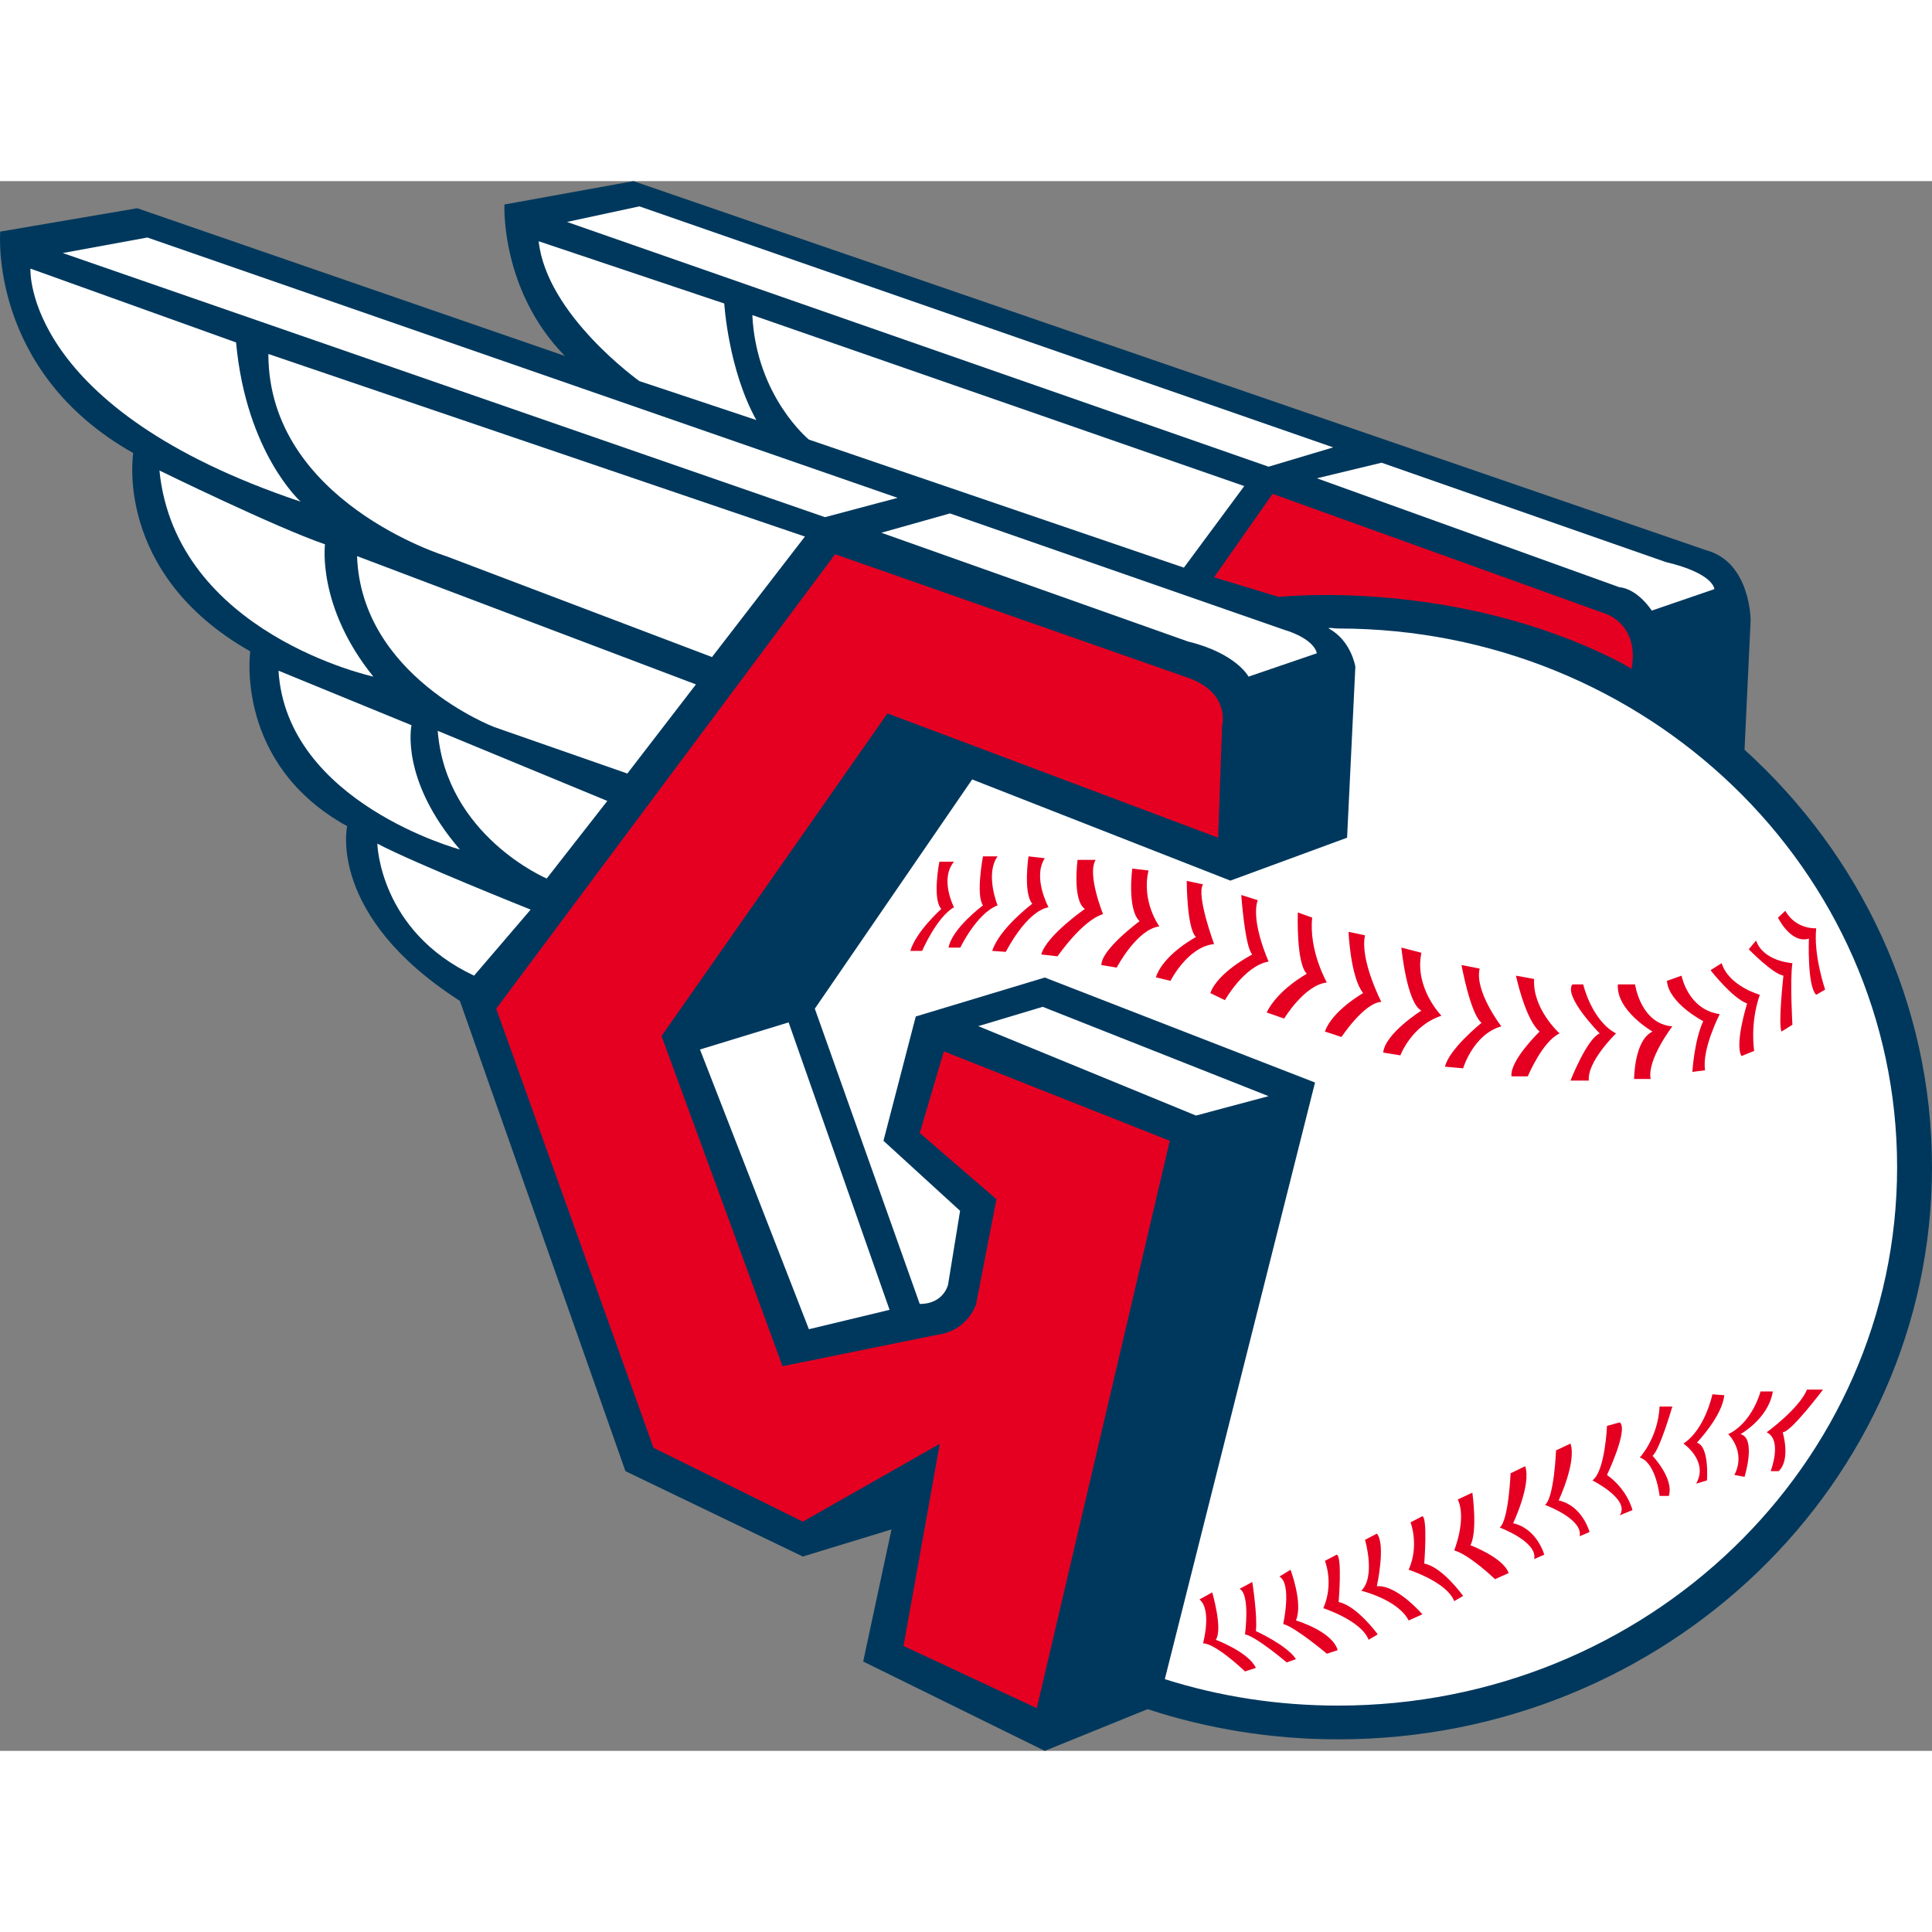 <?xml version="1.0" encoding="UTF-8"?>
<svg xmlns="http://www.w3.org/2000/svg" xmlns:xlink="http://www.w3.org/1999/xlink" width="32px" height="32px" viewBox="0 0 32 26" version="1.1">
<rect x="0" y="0" width="32" height="26" fill="#808080" stroke="none"/>
<g id="surface1">
<path style=" stroke:none;fill-rule:nonzero;fill:rgb(0%,21.961%,36.471%);fill-opacity:1;" d="M 14.297 24.52 L 17.305 26 L 19.008 25.309 C 19.996 25.633 21.059 25.809 22.164 25.809 C 27.598 25.809 32 21.562 32 16.332 C 32 13.605 30.805 11.148 28.895 9.418 L 28.996 7.273 C 28.996 7.273 28.996 6.309 28.258 6.113 L 10.492 0 L 8.355 0.387 C 8.355 0.387 8.285 1.801 9.355 2.895 L 2.273 0.449 L 0.004 0.836 C 0.004 0.836 -0.195 3.152 2.207 4.504 C 2.207 4.504 1.875 6.5 4.145 7.789 C 4.145 7.789 3.879 9.652 5.75 10.684 C 5.75 10.684 5.414 12.164 7.617 13.578 L 10.359 21.367 L 13.297 22.781 L 14.766 22.332 Z M 14.297 24.52 "/>
<path style=" stroke:none;fill-rule:nonzero;fill:rgb(89.804%,0%,13.333%);fill-opacity:1;" d="M 15.566 20.914 L 14.965 24.262 L 17.172 25.293 L 19.375 15.895 L 15.633 14.414 L 15.234 15.766 L 16.504 16.863 L 16.168 18.598 C 16.168 18.598 16.035 19.051 15.5 19.113 L 12.961 19.629 L 10.957 14.16 L 14.699 8.816 L 20.176 10.875 L 20.242 9.012 C 20.242 9.012 20.379 8.496 19.711 8.238 L 13.832 6.18 L 8.219 13.707 L 10.824 20.98 L 13.297 22.203 Z M 15.566 20.914 "/>
<path style=" stroke:none;fill-rule:nonzero;fill:rgb(100%,100%,100%);fill-opacity:1;" d="M 21.012 15.156 L 19.809 15.477 L 16.203 13.996 L 17.27 13.676 Z M 21.012 15.156 "/>
<path style=" stroke:none;fill-rule:nonzero;fill:rgb(100%,100%,100%);fill-opacity:1;" d="M 13.062 13.934 L 11.594 14.383 L 13.398 19.016 L 14.734 18.695 Z M 13.062 13.934 "/>
<path style=" stroke:none;fill-rule:nonzero;fill:rgb(100%,100%,100%);fill-opacity:1;" d="M 22.082 4.41 L 21.012 4.73 L 9.391 0.676 L 10.59 0.418 Z M 22.082 4.41 "/>
<path style=" stroke:none;fill-rule:nonzero;fill:rgb(100%,100%,100%);fill-opacity:1;" d="M 22.883 4.664 L 21.812 4.922 L 26.824 6.727 C 26.824 6.727 27.09 6.727 27.359 7.113 L 28.395 6.758 C 28.395 6.758 28.395 6.5 27.59 6.309 Z M 22.883 4.664 "/>
<path style=" stroke:none;fill-rule:nonzero;fill:rgb(100%,100%,100%);fill-opacity:1;" d="M 20.609 5.051 L 19.609 6.402 L 13.398 4.281 C 13.398 4.281 12.527 3.57 12.461 2.219 Z M 20.609 5.051 "/>
<path style=" stroke:none;fill-rule:nonzero;fill:rgb(100%,100%,100%);fill-opacity:1;" d="M 11.996 2.027 C 11.996 2.027 12.062 3.121 12.527 3.957 L 10.59 3.312 C 10.59 3.312 9.055 2.219 8.922 0.996 Z M 11.996 2.027 "/>
<path style=" stroke:none;fill-rule:nonzero;fill:rgb(100%,100%,100%);fill-opacity:1;" d="M 20.68 8.207 C 20.68 8.207 20.477 7.82 19.676 7.625 L 14.598 5.824 L 15.734 5.504 L 21.277 7.434 C 21.277 7.434 21.746 7.562 21.812 7.82 Z M 20.68 8.207 "/>
<path style=" stroke:none;fill-rule:nonzero;fill:rgb(100%,100%,100%);fill-opacity:1;" d="M 14.867 5.246 L 13.664 5.566 L 1.039 1.191 L 2.441 0.934 Z M 14.867 5.246 "/>
<path style=" stroke:none;fill-rule:nonzero;fill:rgb(100%,100%,100%);fill-opacity:1;" d="M 13.332 5.887 L 11.793 7.883 L 7.387 6.211 C 7.387 6.211 4.445 5.309 4.445 2.863 Z M 13.332 5.887 "/>
<path style=" stroke:none;fill-rule:nonzero;fill:rgb(100%,100%,100%);fill-opacity:1;" d="M 3.91 2.672 L 0.504 1.449 C 0.504 1.449 0.371 3.766 4.98 5.309 C 4.98 5.309 4.078 4.504 3.91 2.672 "/>
<path style=" stroke:none;fill-rule:nonzero;fill:rgb(100%,100%,100%);fill-opacity:1;" d="M 11.527 8.336 L 10.391 9.812 L 8.188 9.043 C 8.188 9.043 5.984 8.207 5.914 6.211 Z M 11.527 8.336 "/>
<path style=" stroke:none;fill-rule:nonzero;fill:rgb(100%,100%,100%);fill-opacity:1;" d="M 5.383 6.016 C 5.383 6.016 5.246 7.047 6.184 8.207 C 6.184 8.207 2.91 7.496 2.641 4.793 C 2.641 4.793 4.547 5.727 5.383 6.016 "/>
<path style=" stroke:none;fill-rule:nonzero;fill:rgb(100%,100%,100%);fill-opacity:1;" d="M 10.059 10.266 L 9.055 11.551 C 9.055 11.551 7.387 10.844 7.25 9.105 Z M 10.059 10.266 "/>
<path style=" stroke:none;fill-rule:nonzero;fill:rgb(100%,100%,100%);fill-opacity:1;" d="M 6.816 9.012 C 6.816 9.012 6.617 9.91 7.617 11.07 C 7.617 11.07 4.746 10.297 4.613 8.109 Z M 6.816 9.012 "/>
<path style=" stroke:none;fill-rule:nonzero;fill:rgb(100%,100%,100%);fill-opacity:1;" d="M 7.852 13.16 L 8.789 12.066 C 8.789 12.066 6.852 11.293 6.25 10.973 C 6.25 10.973 6.281 12.422 7.852 13.16 "/>
<path style=" stroke:none;fill-rule:nonzero;fill:rgb(89.804%,0%,13.333%);fill-opacity:1;" d="M 27.023 8.078 C 27.156 7.367 26.621 7.176 26.621 7.176 L 21.078 5.18 L 20.109 6.562 L 21.18 6.887 C 21.18 6.887 24.117 6.562 26.855 7.98 Z M 27.023 8.078 "/>
<path style=" stroke:none;fill-rule:nonzero;fill:rgb(100%,100%,100%);fill-opacity:1;" d="M 22.016 7.414 C 21.969 7.387 22.113 7.41 22.164 7.41 C 27.277 7.41 31.422 11.406 31.422 16.332 C 31.422 21.258 27.277 25.25 22.164 25.25 C 21.16 25.25 20.195 25.098 19.293 24.812 L 21.781 14.93 L 17.305 13.191 L 15.168 13.836 L 14.633 15.895 L 15.902 17.055 L 15.703 18.277 C 15.703 18.277 15.633 18.598 15.234 18.598 L 13.496 13.707 L 16.102 9.91 L 20.379 11.586 L 22.312 10.875 L 22.449 8.043 C 22.449 8.043 22.383 7.617 22.016 7.414 "/>
<path style=" stroke:none;fill-rule:nonzero;fill:rgb(89.804%,0%,13.333%);fill-opacity:1;" d="M 29.262 20.723 C 29.527 20.852 29.328 21.367 29.328 21.367 L 29.461 21.367 C 29.664 21.172 29.527 20.723 29.527 20.723 C 29.664 20.723 30.195 20.016 30.195 20.016 L 29.93 20.016 C 29.797 20.336 29.262 20.723 29.262 20.723 "/>
<path style=" stroke:none;fill-rule:nonzero;fill:rgb(89.804%,0%,13.333%);fill-opacity:1;" d="M 29.363 20.047 L 29.16 20.047 C 29.16 20.047 29.027 20.562 28.625 20.754 C 28.625 20.754 28.926 21.043 28.727 21.43 L 28.895 21.461 C 28.895 21.461 29.094 20.82 28.828 20.754 C 28.828 20.754 29.293 20.496 29.363 20.047 "/>
<path style=" stroke:none;fill-rule:nonzero;fill:rgb(89.804%,0%,13.333%);fill-opacity:1;" d="M 28.363 20.094 C 28.363 20.094 28.242 20.676 27.883 20.91 C 27.883 20.91 28.305 21.199 28.094 21.574 L 28.273 21.52 C 28.273 21.52 28.316 20.953 28.105 20.895 C 28.105 20.895 28.527 20.457 28.559 20.109 Z M 28.363 20.094 "/>
<path style=" stroke:none;fill-rule:nonzero;fill:rgb(89.804%,0%,13.333%);fill-opacity:1;" d="M 27.699 20.297 L 27.488 20.297 C 27.461 20.82 27.16 21.141 27.16 21.141 C 27.43 21.227 27.488 21.777 27.488 21.777 L 27.641 21.777 C 27.73 21.488 27.371 21.113 27.371 21.113 C 27.488 21.023 27.699 20.297 27.699 20.297 "/>
<path style=" stroke:none;fill-rule:nonzero;fill:rgb(89.804%,0%,13.333%);fill-opacity:1;" d="M 26.617 21.43 C 26.617 21.43 26.977 20.676 26.828 20.559 L 26.617 20.617 C 26.617 20.617 26.586 21.371 26.375 21.52 C 26.375 21.52 27.008 21.836 26.828 22.098 L 27.039 22.012 C 27.039 22.012 26.961 21.676 26.617 21.43 "/>
<path style=" stroke:none;fill-rule:nonzero;fill:rgb(89.804%,0%,13.333%);fill-opacity:1;" d="M 25.816 21.852 C 25.816 21.852 26.117 21.215 26.012 20.91 L 25.773 21.023 C 25.773 21.023 25.742 21.809 25.59 21.926 C 25.59 21.926 26.223 22.156 26.164 22.445 L 26.328 22.375 C 26.328 22.375 26.211 21.938 25.816 21.852 "/>
<path style=" stroke:none;fill-rule:nonzero;fill:rgb(89.804%,0%,13.333%);fill-opacity:1;" d="M 25.062 22.23 C 25.062 22.23 25.367 21.59 25.262 21.285 L 25.02 21.402 C 25.02 21.402 24.988 22.184 24.84 22.301 C 24.84 22.301 25.473 22.535 25.41 22.824 L 25.578 22.75 C 25.578 22.75 25.457 22.316 25.062 22.23 "/>
<path style=" stroke:none;fill-rule:nonzero;fill:rgb(89.804%,0%,13.333%);fill-opacity:1;" d="M 24.355 22.594 C 24.477 22.359 24.387 21.723 24.387 21.723 L 24.145 21.836 C 24.297 22.156 24.086 22.68 24.086 22.68 C 24.34 22.75 24.762 23.156 24.762 23.156 L 24.988 23.055 C 24.898 22.797 24.355 22.594 24.355 22.594 "/>
<path style=" stroke:none;fill-rule:nonzero;fill:rgb(89.804%,0%,13.333%);fill-opacity:1;" d="M 23.59 22.898 C 23.59 22.898 23.648 22.141 23.559 22.113 L 23.363 22.215 C 23.363 22.215 23.512 22.594 23.332 23 C 23.332 23 23.965 23.203 24.086 23.52 L 24.234 23.434 C 24.234 23.434 23.891 22.953 23.59 22.898 "/>
<path style=" stroke:none;fill-rule:nonzero;fill:rgb(89.804%,0%,13.333%);fill-opacity:1;" d="M 22.805 23.273 C 22.805 23.273 22.957 22.578 22.805 22.402 L 22.609 22.504 C 22.609 22.504 22.789 23.113 22.547 23.348 C 22.547 23.348 23.152 23.492 23.332 23.84 L 23.559 23.738 C 23.559 23.738 23.137 23.246 22.805 23.273 "/>
<path style=" stroke:none;fill-rule:nonzero;fill:rgb(89.804%,0%,13.333%);fill-opacity:1;" d="M 22.172 23.535 C 22.172 23.535 22.234 22.781 22.141 22.75 L 21.945 22.852 C 21.945 22.852 22.098 23.23 21.918 23.637 C 21.918 23.637 22.547 23.84 22.668 24.16 L 22.82 24.07 C 22.82 24.07 22.473 23.594 22.172 23.535 "/>
<path style=" stroke:none;fill-rule:nonzero;fill:rgb(89.804%,0%,13.333%);fill-opacity:1;" d="M 21.465 23.84 C 21.586 23.551 21.375 23 21.375 23 L 21.191 23.113 C 21.402 23.23 21.254 23.898 21.254 23.898 C 21.465 23.957 21.977 24.391 21.977 24.391 L 22.156 24.332 C 22.066 24.016 21.465 23.84 21.465 23.84 "/>
<path style=" stroke:none;fill-rule:nonzero;fill:rgb(89.804%,0%,13.333%);fill-opacity:1;" d="M 20.801 24.016 C 20.832 23.781 20.742 23.203 20.742 23.203 L 20.531 23.316 C 20.711 23.406 20.621 24.07 20.621 24.07 C 20.801 24.102 21.312 24.535 21.312 24.535 L 21.465 24.48 C 21.312 24.246 20.801 24.016 20.801 24.016 "/>
<path style=" stroke:none;fill-rule:nonzero;fill:rgb(89.804%,0%,13.333%);fill-opacity:1;" d="M 20.137 24.16 C 20.258 23.984 20.078 23.375 20.078 23.375 L 19.867 23.492 C 20.078 23.664 19.926 24.219 19.926 24.219 C 20.137 24.219 20.621 24.684 20.621 24.684 L 20.801 24.625 C 20.68 24.363 20.137 24.16 20.137 24.16 "/>
<path style=" stroke:none;fill-rule:nonzero;fill:rgb(89.804%,0%,13.333%);fill-opacity:1;" d="M 29.961 12.547 C 29.961 12.547 29.93 13.332 30.082 13.477 L 30.23 13.391 C 30.23 13.391 30.035 12.824 30.082 12.375 C 30.082 12.375 29.75 12.402 29.57 12.086 L 29.449 12.199 C 29.449 12.199 29.66 12.637 29.961 12.547 "/>
<path style=" stroke:none;fill-rule:nonzero;fill:rgb(89.804%,0%,13.333%);fill-opacity:1;" d="M 29.539 13.16 C 29.539 13.16 29.449 13.973 29.508 14.086 L 29.688 13.973 C 29.688 13.973 29.645 13.23 29.688 12.953 C 29.688 12.953 29.207 12.926 29.086 12.578 L 28.965 12.723 C 28.965 12.723 29.359 13.129 29.539 13.16 "/>
<path style=" stroke:none;fill-rule:nonzero;fill:rgb(89.804%,0%,13.333%);fill-opacity:1;" d="M 28.938 13.621 C 28.938 13.621 28.727 14.289 28.844 14.492 L 29.055 14.406 C 29.055 14.406 28.98 13.957 29.148 13.477 C 29.148 13.477 28.633 13.332 28.516 12.953 L 28.332 13.07 C 28.332 13.07 28.695 13.535 28.938 13.621 "/>
<path style=" stroke:none;fill-rule:nonzero;fill:rgb(89.804%,0%,13.333%);fill-opacity:1;" d="M 28.031 14.754 L 28.242 14.727 C 28.184 14.379 28.484 13.797 28.484 13.797 C 27.957 13.723 27.852 13.16 27.852 13.16 L 27.609 13.246 C 27.641 13.621 28.211 13.914 28.211 13.914 C 28.062 14.23 28.031 14.754 28.031 14.754 "/>
<path style=" stroke:none;fill-rule:nonzero;fill:rgb(89.804%,0%,13.333%);fill-opacity:1;" d="M 27.082 13.305 L 26.797 13.305 C 26.766 13.738 27.371 14.086 27.371 14.086 C 27.066 14.23 27.066 14.871 27.066 14.871 L 27.34 14.871 C 27.277 14.551 27.699 14 27.699 14 C 27.172 13.957 27.082 13.305 27.082 13.305 "/>
<path style=" stroke:none;fill-rule:nonzero;fill:rgb(89.804%,0%,13.333%);fill-opacity:1;" d="M 26.012 14.898 L 26.316 14.898 C 26.285 14.582 26.766 14.117 26.766 14.117 C 26.359 13.898 26.223 13.305 26.223 13.305 L 26.043 13.305 C 25.895 13.508 26.496 14.117 26.496 14.117 C 26.285 14.203 26.012 14.898 26.012 14.898 "/>
<path style=" stroke:none;fill-rule:nonzero;fill:rgb(89.804%,0%,13.333%);fill-opacity:1;" d="M 25.035 14.828 L 25.305 14.828 C 25.305 14.828 25.547 14.246 25.832 14.117 C 25.832 14.117 25.379 13.711 25.41 13.215 L 25.109 13.16 C 25.109 13.16 25.262 13.883 25.5 14.086 C 25.5 14.086 25.004 14.566 25.035 14.828 "/>
<path style=" stroke:none;fill-rule:nonzero;fill:rgb(89.804%,0%,13.333%);fill-opacity:1;" d="M 23.934 14.668 L 24.234 14.695 C 24.234 14.695 24.402 14.129 24.867 14 C 24.867 14 24.418 13.418 24.508 13.043 L 24.207 12.984 C 24.207 12.984 24.355 13.797 24.539 13.941 C 24.539 13.941 23.996 14.379 23.934 14.668 "/>
<path style=" stroke:none;fill-rule:nonzero;fill:rgb(89.804%,0%,13.333%);fill-opacity:1;" d="M 23.875 13.824 C 23.875 13.824 23.422 13.363 23.543 12.781 L 23.211 12.695 C 23.211 12.695 23.301 13.621 23.543 13.738 C 23.543 13.738 22.941 14.117 22.91 14.434 L 23.195 14.48 C 23.195 14.48 23.379 13.984 23.875 13.824 "/>
<path style=" stroke:none;fill-rule:nonzero;fill:rgb(89.804%,0%,13.333%);fill-opacity:1;" d="M 21.945 14.086 L 22.219 14.176 C 22.219 14.176 22.594 13.609 22.879 13.594 C 22.879 13.594 22.52 12.898 22.609 12.492 L 22.336 12.434 C 22.336 12.434 22.367 13.188 22.578 13.449 C 22.578 13.449 22.066 13.738 21.945 14.086 "/>
<path style=" stroke:none;fill-rule:nonzero;fill:rgb(89.804%,0%,13.333%);fill-opacity:1;" d="M 20.98 13.77 L 21.27 13.871 C 21.27 13.871 21.602 13.316 21.977 13.273 C 21.977 13.273 21.676 12.75 21.734 12.199 L 21.496 12.113 C 21.496 12.113 21.465 12.953 21.645 13.129 C 21.645 13.129 21.164 13.391 20.98 13.77 "/>
<path style=" stroke:none;fill-rule:nonzero;fill:rgb(89.804%,0%,13.333%);fill-opacity:1;" d="M 20.047 13.449 L 20.289 13.566 C 20.289 13.566 20.605 13 21.012 12.926 C 21.012 12.926 20.711 12.258 20.832 11.91 L 20.559 11.824 C 20.559 11.824 20.621 12.695 20.742 12.809 C 20.742 12.809 20.168 13.102 20.047 13.449 "/>
<path style=" stroke:none;fill-rule:nonzero;fill:rgb(89.804%,0%,13.333%);fill-opacity:1;" d="M 19.926 11.648 L 19.656 11.59 C 19.656 11.59 19.656 12.375 19.809 12.52 C 19.809 12.52 19.266 12.809 19.145 13.188 L 19.387 13.246 C 19.387 13.246 19.672 12.68 20.109 12.637 C 20.109 12.637 19.809 11.824 19.926 11.648 "/>
<path style=" stroke:none;fill-rule:nonzero;fill:rgb(89.804%,0%,13.333%);fill-opacity:1;" d="M 19.023 11.418 L 18.754 11.387 C 18.754 11.387 18.664 12.055 18.875 12.258 C 18.875 12.258 18.242 12.723 18.242 12.984 L 18.496 13.027 C 18.496 13.027 18.828 12.391 19.203 12.344 C 19.203 12.344 18.902 11.938 19.023 11.418 "/>
<path style=" stroke:none;fill-rule:nonzero;fill:rgb(89.804%,0%,13.333%);fill-opacity:1;" d="M 18.148 11.242 L 17.848 11.242 C 17.848 11.242 17.758 11.91 17.969 12.055 C 17.969 12.055 17.336 12.492 17.246 12.809 L 17.516 12.84 C 17.516 12.84 17.926 12.242 18.27 12.141 C 18.27 12.141 18 11.477 18.148 11.242 "/>
<path style=" stroke:none;fill-rule:nonzero;fill:rgb(89.804%,0%,13.333%);fill-opacity:1;" d="M 17.305 11.215 L 17.035 11.184 C 17.035 11.184 16.945 11.793 17.098 11.969 C 17.098 11.969 16.555 12.375 16.434 12.75 L 16.66 12.766 C 16.66 12.766 16.992 12.098 17.367 12.027 C 17.367 12.027 17.098 11.531 17.305 11.215 "/>
<path style=" stroke:none;fill-rule:nonzero;fill:rgb(89.804%,0%,13.333%);fill-opacity:1;" d="M 16.523 11.184 L 16.281 11.184 C 16.281 11.184 16.16 11.824 16.281 11.996 C 16.281 11.996 15.77 12.375 15.711 12.695 L 15.906 12.695 C 15.906 12.695 16.176 12.129 16.523 11.996 C 16.523 11.996 16.312 11.477 16.523 11.184 "/>
<path style=" stroke:none;fill-rule:nonzero;fill:rgb(89.804%,0%,13.333%);fill-opacity:1;" d="M 15.801 11.273 L 15.559 11.273 C 15.559 11.273 15.438 11.883 15.59 12.055 C 15.59 12.055 15.168 12.434 15.078 12.75 L 15.273 12.75 C 15.273 12.75 15.516 12.188 15.801 12.027 C 15.801 12.027 15.559 11.562 15.801 11.273 "/>
</g>
</svg>
